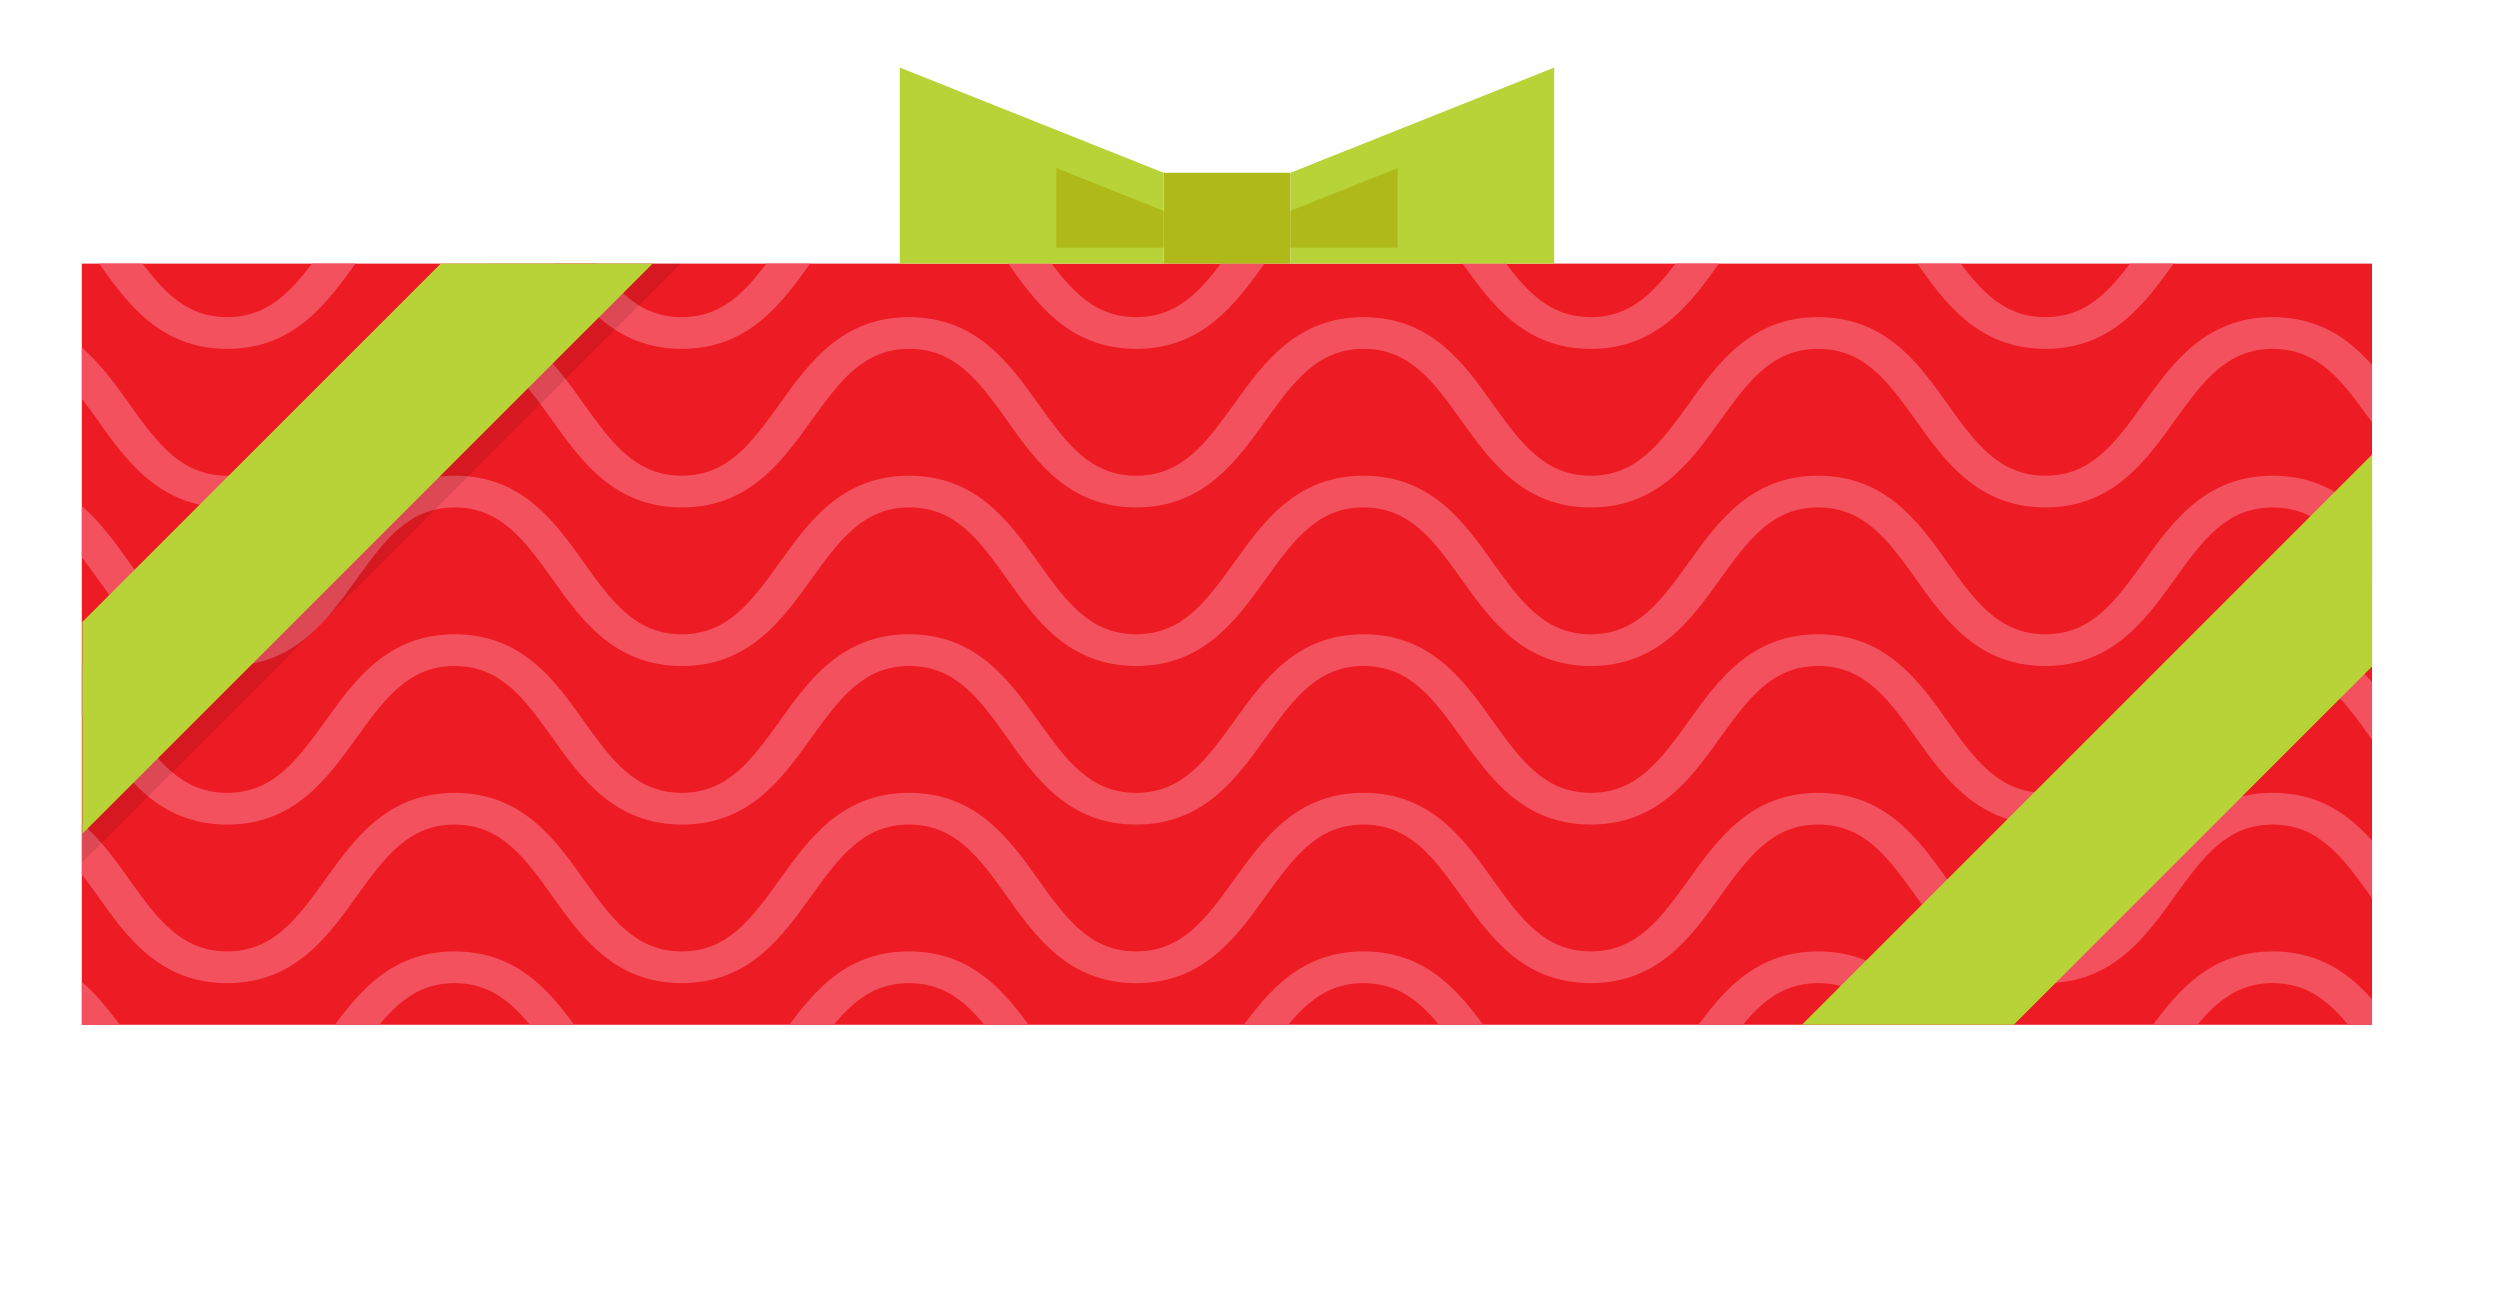 <svg xmlns="http://www.w3.org/2000/svg" xmlns:xlink="http://www.w3.org/1999/xlink" viewBox="0 0 315.32 164"><defs><style>.cls-1{fill:none;}.cls-2{fill:#ed1b24;}.cls-3{clip-path:url(#clip-path);}.cls-4{fill:#f4515e;}.cls-5{opacity:0.1;}.cls-6{fill:#b8d338;}.cls-7{fill:#afba1a;}</style><clipPath id="clip-path"><rect class="cls-1" x="10.32" y="33.25" width="288.86" height="96"/></clipPath></defs><title>Ресурс 8</title><g id="Слой_2" data-name="Слой 2"><g id="OBJECTS"><rect class="cls-2" x="10.32" y="33.25" width="288.86" height="96"/><g class="cls-3"><path class="cls-4" d="M315.32,24c-8.49,0-12.67-5.82-16.35-11-3.48-4.85-6.48-9-12.32-9s-8.85,4.19-12.32,9c-3.69,5.14-7.86,11-16.35,11s-12.67-5.82-16.35-11c-3.48-4.85-6.48-9-12.32-9S220.47,8.19,217,13c-3.68,5.14-7.85,11-16.35,11S188,18.18,184.29,13c-3.47-4.85-6.47-9-12.31-9s-8.84,4.19-12.32,9c-3.68,5.14-7.85,11-16.35,11S130.64,18.18,127,13c-3.47-4.85-6.47-9-12.31-9s-8.84,4.19-12.32,9C98.65,18.18,94.48,24,86,24S73.32,18.18,69.64,13c-3.47-4.85-6.48-9-12.31-9S48.49,8.19,45,13c-3.68,5.14-7.85,11-16.35,11S16,18.18,12.32,13C8.84,8.19,5.84,4,0,4V0C8.5,0,12.67,5.82,16.35,11c3.47,4.85,6.48,9,12.31,9S37.51,15.81,41,11C44.66,5.82,48.83,0,57.33,0S70,5.82,73.67,11c3.48,4.85,6.48,9,12.32,9s8.84-4.19,12.31-9C102,5.82,106.15,0,114.65,0S127.31,5.82,131,11c3.47,4.85,6.47,9,12.31,9s8.84-4.19,12.32-9C159.31,5.82,163.48,0,172,0s12.66,5.82,16.34,11c3.48,4.85,6.48,9,12.32,9s8.84-4.19,12.32-9c3.68-5.14,7.86-11,16.35-11S242,5.82,245.66,11c3.48,4.85,6.48,9,12.32,9s8.84-4.19,12.31-9C274,5.82,278.15,0,286.65,0S299.32,5.82,303,11c3.47,4.85,6.48,9,12.32,9Z"/><path class="cls-4" d="M315.32,44c-8.49,0-12.67-5.82-16.35-11-3.48-4.85-6.48-9-12.32-9s-8.85,4.19-12.32,9c-3.69,5.14-7.86,11-16.35,11s-12.67-5.82-16.35-11c-3.48-4.85-6.48-9-12.32-9s-8.84,4.19-12.32,9c-3.68,5.14-7.85,11-16.35,11S188,38.18,184.29,33c-3.47-4.85-6.47-9-12.31-9s-8.84,4.19-12.32,9c-3.68,5.14-7.85,11-16.35,11S130.64,38.18,127,33c-3.47-4.85-6.47-9-12.31-9s-8.84,4.19-12.32,9C98.65,38.18,94.48,44,86,44S73.32,38.18,69.64,33c-3.47-4.85-6.48-9-12.31-9S48.49,28.19,45,33c-3.68,5.14-7.85,11-16.35,11S16,38.18,12.32,33C8.84,28.19,5.84,24,0,24V20c8.5,0,12.67,5.82,16.35,11,3.47,4.85,6.48,9,12.31,9S37.51,35.81,41,31c3.68-5.14,7.85-11,16.35-11S70,25.82,73.67,31c3.48,4.85,6.48,9,12.32,9s8.84-4.19,12.31-9c3.68-5.14,7.85-11,16.35-11S127.31,25.82,131,31c3.47,4.85,6.47,9,12.31,9s8.84-4.19,12.32-9c3.68-5.14,7.85-11,16.35-11s12.66,5.82,16.34,11c3.48,4.85,6.48,9,12.32,9s8.84-4.19,12.32-9c3.68-5.14,7.86-11,16.35-11S242,25.82,245.66,31c3.48,4.85,6.48,9,12.32,9s8.84-4.19,12.31-9c3.69-5.14,7.86-11,16.36-11S299.32,25.82,303,31c3.47,4.85,6.48,9,12.32,9Z"/><path class="cls-4" d="M315.32,64c-8.49,0-12.67-5.82-16.35-11-3.48-4.85-6.48-9-12.32-9s-8.85,4.19-12.32,9c-3.69,5.14-7.86,11-16.35,11s-12.67-5.82-16.35-11c-3.48-4.85-6.48-9-12.32-9s-8.84,4.19-12.32,9c-3.68,5.14-7.85,11-16.35,11S188,58.18,184.29,53c-3.47-4.85-6.47-9-12.31-9s-8.84,4.19-12.32,9c-3.68,5.14-7.85,11-16.35,11S130.64,58.18,127,53c-3.47-4.85-6.47-9-12.31-9s-8.84,4.19-12.32,9C98.65,58.18,94.48,64,86,64S73.32,58.18,69.64,53c-3.47-4.85-6.48-9-12.31-9S48.49,48.19,45,53c-3.68,5.14-7.85,11-16.35,11S16,58.18,12.32,53C8.84,48.19,5.84,44,0,44V40c8.5,0,12.67,5.82,16.35,11,3.47,4.85,6.48,9,12.31,9S37.51,55.81,41,51c3.68-5.14,7.85-11,16.35-11S70,45.82,73.67,51c3.48,4.85,6.48,9,12.32,9s8.84-4.19,12.31-9c3.68-5.14,7.85-11,16.35-11S127.31,45.82,131,51c3.47,4.85,6.47,9,12.31,9s8.84-4.19,12.32-9c3.68-5.14,7.85-11,16.35-11s12.66,5.82,16.34,11c3.48,4.85,6.48,9,12.32,9s8.84-4.19,12.32-9c3.68-5.14,7.86-11,16.35-11S242,45.82,245.66,51c3.48,4.85,6.48,9,12.32,9s8.84-4.19,12.31-9c3.69-5.14,7.86-11,16.36-11S299.32,45.82,303,51c3.47,4.85,6.48,9,12.32,9Z"/><path class="cls-4" d="M315.32,84c-8.49,0-12.67-5.82-16.35-11-3.48-4.85-6.48-9-12.32-9s-8.85,4.19-12.32,9c-3.69,5.14-7.86,11-16.35,11s-12.67-5.82-16.35-11c-3.48-4.85-6.48-9-12.32-9s-8.84,4.19-12.32,9c-3.68,5.14-7.85,11-16.35,11S188,78.18,184.29,73c-3.47-4.85-6.47-9-12.31-9s-8.84,4.19-12.32,9c-3.68,5.14-7.85,11-16.35,11S130.64,78.18,127,73c-3.47-4.85-6.47-9-12.31-9s-8.84,4.19-12.32,9C98.65,78.18,94.48,84,86,84S73.32,78.18,69.64,73c-3.47-4.85-6.48-9-12.31-9S48.49,68.19,45,73c-3.68,5.14-7.85,11-16.35,11S16,78.18,12.32,73C8.84,68.19,5.84,64,0,64V60c8.5,0,12.67,5.82,16.35,11,3.47,4.85,6.48,9,12.31,9S37.51,75.81,41,71c3.68-5.14,7.85-11,16.35-11S70,65.82,73.67,71c3.48,4.85,6.48,9,12.32,9s8.84-4.19,12.31-9c3.68-5.14,7.85-11,16.35-11S127.31,65.82,131,71c3.47,4.85,6.47,9,12.31,9s8.84-4.19,12.32-9c3.68-5.14,7.85-11,16.35-11s12.66,5.82,16.34,11c3.48,4.85,6.48,9,12.32,9s8.84-4.19,12.32-9c3.68-5.14,7.86-11,16.35-11S242,65.82,245.66,71c3.48,4.85,6.48,9,12.32,9s8.84-4.19,12.31-9c3.69-5.14,7.86-11,16.36-11S299.32,65.82,303,71c3.47,4.85,6.48,9,12.32,9Z"/><path class="cls-4" d="M315.32,104c-8.49,0-12.67-5.82-16.35-11-3.48-4.85-6.48-9-12.32-9s-8.85,4.19-12.32,9c-3.69,5.14-7.86,11-16.35,11s-12.67-5.82-16.35-11c-3.48-4.85-6.48-9-12.32-9s-8.84,4.19-12.32,9c-3.68,5.14-7.85,11-16.35,11S188,98.18,184.29,93c-3.47-4.85-6.47-9-12.31-9s-8.84,4.19-12.32,9c-3.68,5.14-7.85,11-16.35,11S130.64,98.18,127,93c-3.47-4.85-6.47-9-12.31-9s-8.84,4.19-12.32,9c-3.68,5.14-7.85,11-16.34,11S73.32,98.18,69.64,93c-3.47-4.85-6.48-9-12.31-9S48.49,88.19,45,93c-3.68,5.14-7.85,11-16.35,11S16,98.18,12.32,93C8.84,88.19,5.84,84,0,84V80c8.5,0,12.67,5.82,16.35,11,3.47,4.85,6.48,9,12.31,9S37.51,95.81,41,91c3.68-5.14,7.85-11,16.35-11S70,85.82,73.67,91c3.48,4.85,6.48,9,12.32,9s8.84-4.19,12.31-9c3.68-5.14,7.85-11,16.35-11S127.31,85.82,131,91c3.47,4.85,6.47,9,12.31,9s8.84-4.19,12.32-9c3.68-5.14,7.85-11,16.35-11s12.66,5.82,16.34,11c3.48,4.85,6.48,9,12.32,9s8.84-4.19,12.32-9c3.68-5.14,7.86-11,16.35-11S242,85.82,245.66,91c3.48,4.85,6.48,9,12.32,9s8.84-4.19,12.31-9c3.69-5.14,7.86-11,16.36-11S299.32,85.82,303,91c3.47,4.85,6.48,9,12.32,9Z"/><path class="cls-4" d="M315.32,124c-8.49,0-12.67-5.82-16.35-11-3.48-4.85-6.48-9-12.32-9s-8.85,4.19-12.32,9c-3.69,5.14-7.86,11-16.35,11s-12.67-5.82-16.35-11c-3.48-4.85-6.48-9-12.32-9s-8.84,4.19-12.32,9c-3.68,5.14-7.85,11-16.35,11s-12.67-5.82-16.35-11c-3.47-4.85-6.47-9-12.31-9s-8.84,4.19-12.32,9c-3.68,5.14-7.85,11-16.35,11s-12.67-5.82-16.35-11c-3.47-4.85-6.47-9-12.31-9s-8.84,4.19-12.32,9c-3.68,5.14-7.85,11-16.34,11s-12.67-5.82-16.35-11c-3.47-4.85-6.48-9-12.31-9s-8.84,4.19-12.32,9c-3.68,5.14-7.85,11-16.35,11S16,118.18,12.32,113c-3.48-4.85-6.48-9-12.32-9v-4c8.5,0,12.67,5.82,16.35,11,3.47,4.85,6.48,9,12.31,9s8.85-4.19,12.32-9c3.68-5.14,7.85-11,16.35-11S70,105.82,73.67,111c3.48,4.85,6.48,9,12.32,9s8.84-4.19,12.31-9c3.68-5.14,7.85-11,16.35-11s12.66,5.82,16.35,11c3.47,4.85,6.47,9,12.31,9s8.84-4.19,12.32-9c3.68-5.14,7.85-11,16.35-11s12.66,5.82,16.34,11c3.48,4.85,6.48,9,12.32,9s8.84-4.19,12.32-9c3.68-5.14,7.86-11,16.35-11s12.67,5.82,16.35,11c3.48,4.85,6.48,9,12.32,9s8.84-4.19,12.31-9c3.69-5.14,7.86-11,16.36-11s12.67,5.82,16.35,11c3.47,4.85,6.48,9,12.32,9Z"/><path class="cls-4" d="M315.32,144c-8.49,0-12.67-5.82-16.35-11-3.48-4.85-6.48-9-12.32-9s-8.85,4.19-12.32,9c-3.69,5.14-7.86,11-16.35,11s-12.67-5.82-16.35-11c-3.48-4.85-6.48-9-12.32-9s-8.84,4.19-12.32,9c-3.68,5.14-7.85,11-16.35,11s-12.67-5.82-16.35-11c-3.47-4.85-6.47-9-12.31-9s-8.84,4.19-12.32,9c-3.68,5.14-7.85,11-16.35,11s-12.67-5.82-16.35-11c-3.47-4.85-6.47-9-12.31-9s-8.84,4.19-12.32,9c-3.68,5.14-7.85,11-16.34,11s-12.67-5.82-16.35-11c-3.47-4.85-6.48-9-12.31-9s-8.84,4.19-12.32,9c-3.68,5.14-7.85,11-16.35,11S16,138.18,12.32,133c-3.48-4.85-6.48-9-12.32-9v-4c8.5,0,12.67,5.82,16.35,11,3.47,4.85,6.48,9,12.31,9s8.85-4.19,12.32-9c3.68-5.14,7.85-11,16.35-11S70,125.82,73.67,131c3.48,4.85,6.48,9,12.32,9s8.84-4.19,12.31-9c3.68-5.14,7.85-11,16.35-11s12.66,5.82,16.35,11c3.47,4.85,6.47,9,12.31,9s8.84-4.19,12.32-9c3.68-5.14,7.85-11,16.35-11s12.66,5.82,16.34,11c3.48,4.85,6.48,9,12.32,9s8.84-4.19,12.32-9c3.68-5.14,7.86-11,16.35-11s12.67,5.82,16.35,11c3.48,4.85,6.48,9,12.32,9s8.84-4.19,12.31-9c3.69-5.14,7.86-11,16.36-11s12.67,5.82,16.35,11c3.47,4.85,6.48,9,12.32,9Z"/><path class="cls-4" d="M315.32,164c-8.49,0-12.67-5.82-16.35-11-3.48-4.85-6.48-9-12.32-9s-8.85,4.19-12.32,9c-3.69,5.14-7.86,11-16.35,11s-12.67-5.82-16.35-11c-3.48-4.85-6.48-9-12.32-9s-8.84,4.19-12.32,9c-3.68,5.14-7.85,11-16.35,11s-12.67-5.82-16.35-11c-3.47-4.85-6.47-9-12.31-9s-8.84,4.19-12.32,9c-3.68,5.14-7.85,11-16.35,11s-12.67-5.82-16.35-11c-3.47-4.85-6.47-9-12.31-9s-8.84,4.19-12.32,9c-3.68,5.14-7.85,11-16.34,11s-12.67-5.82-16.35-11c-3.47-4.85-6.48-9-12.31-9s-8.84,4.19-12.32,9c-3.68,5.14-7.85,11-16.35,11S16,158.18,12.32,153c-3.48-4.85-6.48-9-12.32-9v-4c8.5,0,12.67,5.82,16.35,11,3.47,4.85,6.48,9,12.31,9s8.85-4.19,12.32-9c3.68-5.14,7.85-11,16.35-11S70,145.82,73.67,151c3.48,4.85,6.48,9,12.32,9s8.84-4.19,12.31-9c3.68-5.14,7.85-11,16.35-11s12.66,5.82,16.35,11c3.47,4.85,6.47,9,12.31,9s8.84-4.19,12.32-9c3.68-5.14,7.85-11,16.35-11s12.66,5.82,16.34,11c3.48,4.85,6.48,9,12.32,9s8.84-4.19,12.32-9c3.68-5.14,7.86-11,16.35-11s12.67,5.82,16.35,11c3.48,4.85,6.48,9,12.32,9s8.84-4.19,12.31-9c3.69-5.14,7.86-11,16.36-11s12.67,5.82,16.35,11c3.47,4.85,6.48,9,12.32,9Z"/></g><polygon class="cls-5" points="10.39 82.35 10.39 108.75 85.85 33.25 61.81 33.25 10.39 82.35"/><polygon class="cls-6" points="10.39 78.44 10.39 105.16 82.31 33.25 55.59 33.25 10.39 78.44"/><polygon class="cls-6" points="254 129.24 227.28 129.24 299.19 57.33 299.19 84.05 254 129.24"/><rect class="cls-7" x="146.76" y="21.79" width="16" height="11.46"/><polygon class="cls-6" points="162.76 21.79 196.03 8.52 196.03 33.25 162.76 33.25 162.76 21.79"/><polygon class="cls-6" points="146.76 21.79 113.49 8.52 113.49 33.25 146.76 33.25 146.76 21.79"/><polygon class="cls-7" points="146.76 26.59 133.22 21.19 133.22 31.25 146.76 31.25 146.76 26.59"/><polygon class="cls-7" points="162.76 26.59 176.29 21.19 176.29 31.25 162.76 31.25 162.76 26.59"/></g></g></svg>